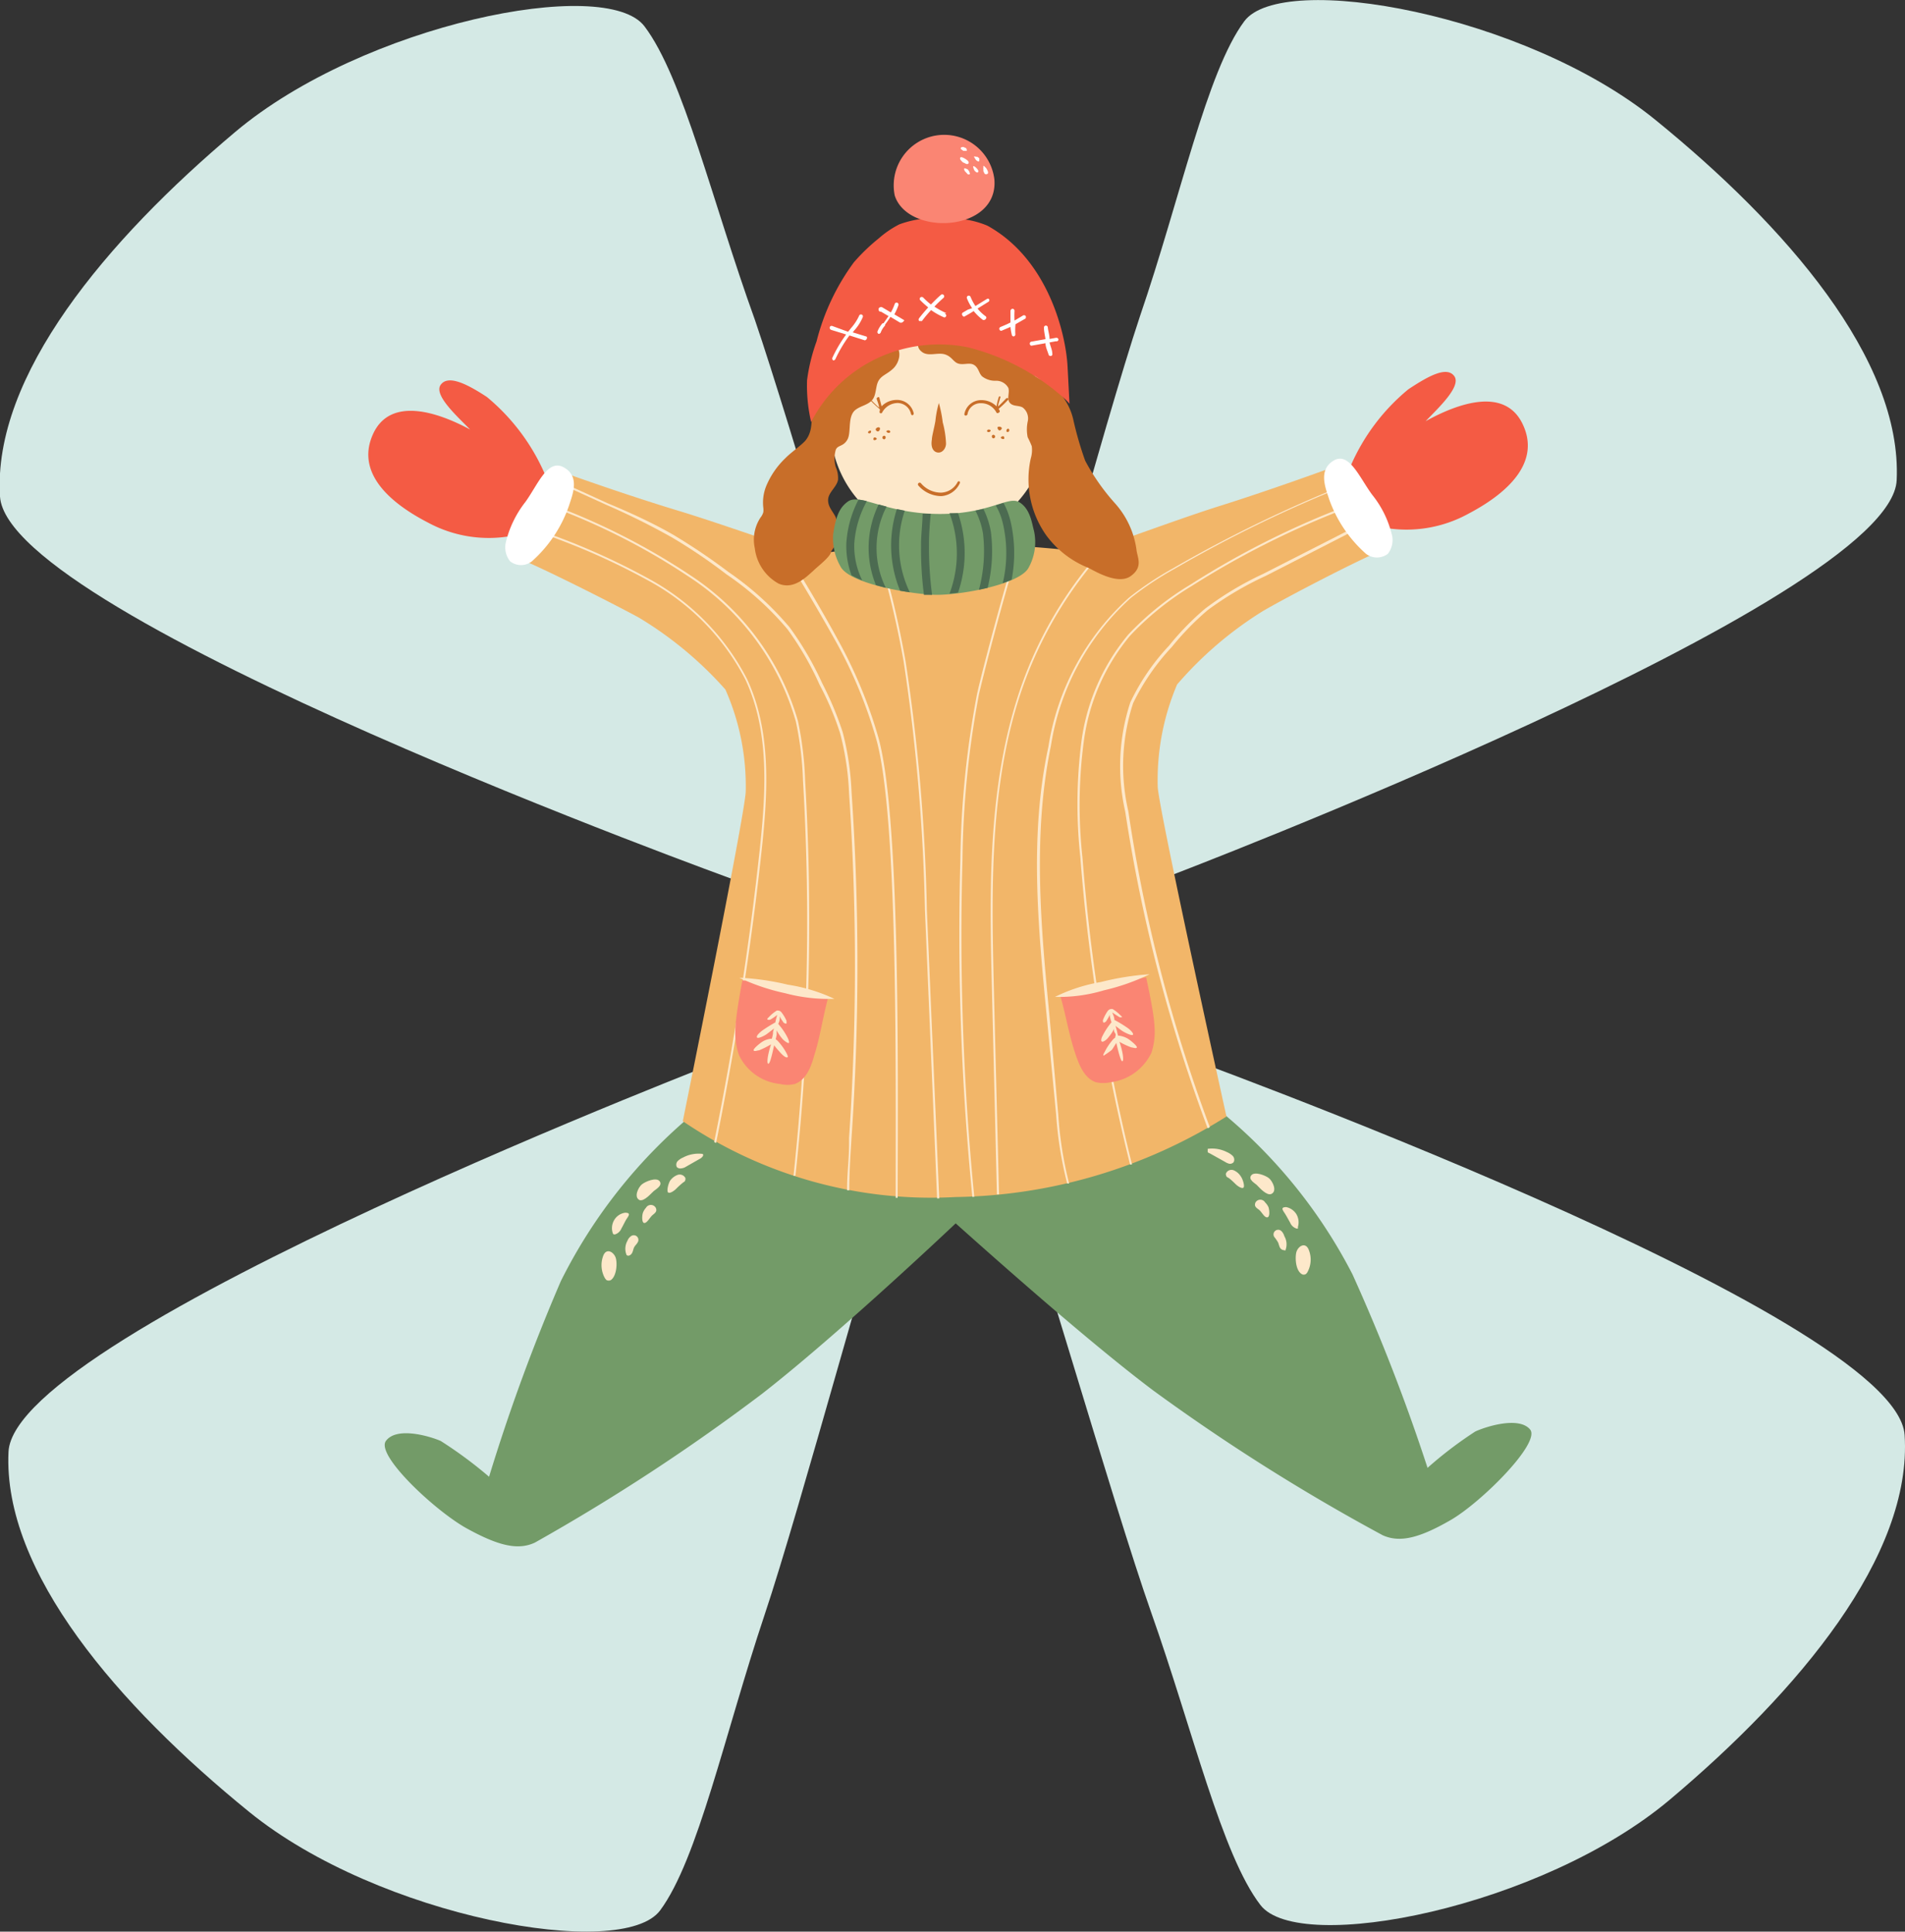 <svg xmlns="http://www.w3.org/2000/svg" viewBox="0 0 98.43 99.79"><rect x="0" y="0" width="98.43" height="99.79" fill="#333333" stroke="none"/><defs><style>.cls-1{fill:#d4e9e5;}.cls-2{fill:#739b68;}.cls-3{fill:#fde8ca;}.cls-4{fill:#f2b669;}.cls-5{fill:#f45b44;}.cls-6{fill:#fff;}.cls-7{fill:#fa8573;}.cls-8{fill:#c86e29;}.cls-9{fill:#4c6b51;}</style></defs><g id="Layer_2" data-name="Layer 2"><g id="Image"><path class="cls-1" d="M51.41,41.22c.05,0,.15-.22.29-.61,1.21-3.27,5.37-18.79,7.2-24.27C61,10.21,62.34,3.73,64.29,1.1S78.81.73,85.53,6.19,98.29,18.56,98,24.81,60.38,45.27,60.38,45.27L51.56,41"/><path class="cls-1" d="M46.87,41.26s-.15-.22-.3-.61C45.3,37.4,40.88,22,39,16.51,36.8,10.42,35.3,4,33.3,1.36S18.78,1.24,12.15,6.82-.39,19.41,0,25.65,38,45.47,38,45.47L46.72,41"/><path class="cls-1" d="M51.55,58.53c.05,0,.16.21.31.6,1.26,3.25,5.69,18.7,7.61,24.14,2.16,6.1,3.66,12.56,5.66,15.15s14.52.13,21.15-5.45S98.82,80.38,98.41,74.13,60.46,54.32,60.46,54.32l-8.75,4.42"/><path class="cls-1" d="M47,58.56c-.05,0-.15.22-.3.62-1.2,3.27-5.36,18.79-7.2,24.26-2.05,6.13-3.44,12.62-5.39,15.25s-14.52.37-21.24-5.09S.14,81.22.44,75,38,54.51,38,54.51l8.83,4.27"/><path class="cls-2" d="M79.06,73.85c-.56-.68-2.21-.18-2.83.1a20.52,20.52,0,0,0-2.47,1.88,97.92,97.92,0,0,0-3.88-10,26.6,26.6,0,0,0-7-8.57l-27,.23a26.77,26.77,0,0,0-6.9,8.69,97.27,97.27,0,0,0-3.71,10.11,21.88,21.88,0,0,0-2.5-1.85c-.63-.27-2.29-.74-2.83,0s2.58,3.64,4.18,4.52,2.63,1.15,3.52.73a103.52,103.52,0,0,0,11.74-7.69c3.16-2.46,7.72-6.65,10-8.8,2.36,2.11,7,6.22,10.19,8.62a103,103,0,0,0,11.87,7.49c.9.41,1.93.13,3.51-.78S79.62,74.54,79.06,73.85Z"/><path class="cls-3" d="M67.62,64.56c-.18-.44-.59-.16-.65.18s0,.91.29,1.08a.2.2,0,0,0,.21,0,.31.31,0,0,0,.09-.11A1.34,1.34,0,0,0,67.62,64.56Z"/><path class="cls-3" d="M66.46,62.36c-.3,0-.19.15-.09.3s.19.33.29.5a.52.52,0,0,0,.34.31h.06a.14.14,0,0,0,0-.08.83.83,0,0,0-.08-.67A.81.81,0,0,0,66.46,62.36Z"/><path class="cls-3" d="M65.69,61.68c.32-.15.06-.66-.12-.81s-.75-.37-.92-.15.19.4.3.51S65.45,61.79,65.69,61.68Z"/><path class="cls-3" d="M63.52,60.12a.25.25,0,0,0,.22-.08.28.28,0,0,0-.05-.33,1,1,0,0,0-.29-.19,1.7,1.7,0,0,0-1-.17s0,.1,0,.15.09.07.14.1l.77.43A.68.68,0,0,0,63.52,60.12Z"/><path class="cls-3" d="M64.11,60.77a.82.82,0,0,0-.36-.31.31.31,0,0,0-.4.15.11.11,0,0,0,0,.1s0,.08.09.12.29.23.4.34.31.24.4.19S64.23,60.94,64.11,60.77Z"/><path class="cls-3" d="M65.37,62.12a.29.29,0,0,0-.5,0c-.07.17,0,.25.16.36s.28.41.44.41.12-.39.07-.53A.81.81,0,0,0,65.37,62.12Z"/><path class="cls-3" d="M66.2,63.59a.24.24,0,0,0-.36.31,2.11,2.11,0,0,1,.2.29c.06.15.07.35.27.39s.1,0,.11,0a.83.83,0,0,0-.06-.72A.57.57,0,0,0,66.2,63.59Z"/><path class="cls-3" d="M31.17,64.87c.17-.44.59-.17.66.17s0,.91-.27,1.09a.25.25,0,0,1-.22,0,.48.48,0,0,1-.09-.11A1.37,1.37,0,0,1,31.17,64.87Z"/><path class="cls-3" d="M32.3,62.65c.3,0,.19.15.09.3s-.18.34-.28.51a.53.53,0,0,1-.33.31h-.07a.13.13,0,0,1-.05-.07.82.82,0,0,1,.08-.68A.78.78,0,0,1,32.3,62.65Z"/><path class="cls-3" d="M33.05,62c-.32-.15-.07-.66.11-.81s.75-.39.92-.17-.18.41-.3.51S33.3,62.07,33.05,62Z"/><path class="cls-3" d="M35.19,60.36a.25.25,0,0,1-.22-.07A.28.28,0,0,1,35,60a.84.84,0,0,1,.29-.2,1.7,1.7,0,0,1,1-.19c.05,0,.06.1,0,.15a.38.38,0,0,1-.14.11l-.77.44A.6.6,0,0,1,35.19,60.36Z"/><path class="cls-3" d="M34.62,61A.83.83,0,0,1,35,60.7a.33.33,0,0,1,.41.15.16.16,0,0,1,0,.1s0,.08-.09.12a4.1,4.1,0,0,0-.39.35c-.11.11-.31.24-.4.19S34.51,61.2,34.62,61Z"/><path class="cls-3" d="M33.38,62.39a.29.29,0,0,1,.5,0c.08.17,0,.25-.15.37s-.28.41-.43.42-.13-.39-.08-.53A.83.83,0,0,1,33.38,62.39Z"/><path class="cls-3" d="M32.58,63.88a.24.24,0,0,1,.37.3c-.06.11-.15.17-.2.29s-.06.35-.27.4c0,0-.1,0-.11-.05a.83.83,0,0,1,.05-.72A.48.48,0,0,1,32.58,63.88Z"/><path class="cls-4" d="M69.05,24.07s-3.14,1.16-6,2.06-6.83,2.48-7.3,2.38-1.54-.19-2.73-.28-6.84-.05-8,.06-2.26.23-2.73.34S37.81,27.22,35,26.37s-6-2-6-2-2.8,4.52-2.64,4.36S31.51,31.09,33,31.9a19.18,19.18,0,0,1,4.48,3.72,12.31,12.31,0,0,1,1.05,5.3c-.09,1.44-3.25,17-3.25,17a22.81,22.81,0,0,0,14.09,3.92,27,27,0,0,0,14-4.16s-3.43-15.53-3.55-17a12.62,12.62,0,0,1,1-5.32,19.18,19.18,0,0,1,4.43-3.79c1.43-.84,6.41-3.41,6.56-3.25S69.05,24.07,69.05,24.07Z"/><path class="cls-3" d="M56,38.29a10.7,10.7,0,0,1,2.39-5.45,15.13,15.13,0,0,1,3.19-2.57A44.49,44.49,0,0,1,70.27,26l-.06-.09a44,44,0,0,0-8.7,4.29,15,15,0,0,0-3.21,2.58,10.85,10.85,0,0,0-2.42,5.5,25.38,25.38,0,0,0-.06,6,96.08,96.08,0,0,0,2.57,15.88l.1,0a97.06,97.06,0,0,1-2.56-15.86A25.11,25.11,0,0,1,56,38.29Z"/><path class="cls-3" d="M54.23,52.53c-.44-4.6-.89-9.35.07-14a13,13,0,0,1,4.14-7.65,16.66,16.66,0,0,1,2.26-1.5,66.9,66.9,0,0,1,9-4.36L69.61,25a68.75,68.75,0,0,0-9,4.36,16.85,16.85,0,0,0-2.27,1.51,13.1,13.1,0,0,0-4.17,7.71c-1,4.63-.52,9.39-.08,14l.48,5a19.66,19.66,0,0,0,.57,3.56l.1,0a19.66,19.66,0,0,1-.56-3.55Z"/><path class="cls-3" d="M53.08,34.86a20.93,20.93,0,0,1,4.26-6.75l-.2.07A21,21,0,0,0,53,34.82C51,40,51.12,45.85,51.25,51l.26,10.7h.11L51.35,51C51.23,45.85,51.08,40,53.08,34.86Z"/><path class="cls-3" d="M46.79,34.16a49.94,49.94,0,0,0-1.41-5.89h-.11a49.67,49.67,0,0,1,1.42,5.9A98.71,98.71,0,0,1,47.79,47l.63,14.91h.11L47.89,47A97.28,97.28,0,0,0,46.79,34.16Z"/><path class="cls-3" d="M38.6,35.08a12.29,12.29,0,0,0-5-5.14,35.91,35.91,0,0,0-6.31-2.73l-.06.09A35.27,35.27,0,0,1,33.51,30a12.16,12.16,0,0,1,5,5.1c1.27,2.71,1.06,5.85.74,8.84C38.7,49,37.91,54,36.9,59l.1.05c1-5,1.8-10,2.35-15.08C39.67,41,39.88,37.82,38.6,35.08Z"/><path class="cls-3" d="M41.6,40.33a17.52,17.52,0,0,0-.37-3.08,13.44,13.44,0,0,0-5.59-7.55,34.51,34.51,0,0,0-7.59-3.79L28,26a34.11,34.11,0,0,1,7.57,3.78,13.29,13.29,0,0,1,5.55,7.49,17.07,17.07,0,0,1,.37,3.06A123,123,0,0,1,41,60.74l.1,0A122.56,122.56,0,0,0,41.6,40.33Z"/><path class="cls-3" d="M44,58.75a130.83,130.83,0,0,0,0-17.82,14.66,14.66,0,0,0-.46-3.11,17.1,17.1,0,0,0-1.06-2.53,16.38,16.38,0,0,0-1.68-2.88,15.89,15.89,0,0,0-3.16-2.86,32.45,32.45,0,0,0-2.83-1.91C33.7,27,32.53,26.47,31.4,26l-2.63-1.2-.06.09,2.64,1.2a36.64,36.64,0,0,1,3.38,1.68,28.35,28.35,0,0,1,2.82,1.91,15.37,15.37,0,0,1,3.14,2.83,15.85,15.85,0,0,1,1.66,2.87,15,15,0,0,1,1.06,2.51,14.38,14.38,0,0,1,.46,3.09,130.69,130.69,0,0,1,0,17.81l0,.3c0,.79-.11,1.6-.1,2.4l.11,0c0-.81.05-1.62.1-2.41Z"/><path class="cls-3" d="M69.42,27.53l-4.16,2.12a16.63,16.63,0,0,0-3,1.8,14,14,0,0,0-1.86,1.91,11.38,11.38,0,0,0-2,2.93,10.59,10.59,0,0,0-.26,5.64,81.58,81.58,0,0,0,4.26,16.36l.11-.06A80.35,80.35,0,0,1,58.3,41.91a10.4,10.4,0,0,1,.25-5.59,11.77,11.77,0,0,1,2-2.9,14.44,14.44,0,0,1,1.85-1.9,16.92,16.92,0,0,1,3-1.77l4.16-2.13A11.17,11.17,0,0,1,70.91,27l-.06-.09A11.17,11.17,0,0,0,69.42,27.53Z"/><path class="cls-3" d="M45.38,38.08a24.28,24.28,0,0,0-2.07-5c-.9-1.65-1.87-3.28-2.88-4.88l-.16,0c1,1.63,2,3.29,2.95,5a23.87,23.87,0,0,1,2.06,5c1.11,4,1,16.63,1,23.68h.1C46.4,54.74,46.5,42.06,45.38,38.08Z"/><path class="cls-3" d="M49.73,44.45a48.67,48.67,0,0,1,.85-8.57c.21-.93,1.17-4.69,2.09-7.67h-.11c-.91,3-1.87,6.69-2.08,7.66a48.75,48.75,0,0,0-.86,8.58,138.46,138.46,0,0,0,.62,17.38h.1A138.14,138.14,0,0,1,49.73,44.45Z"/><path class="cls-5" d="M19.29,22.39c.89-1.88,3.26-1.14,5-.2-.64-.66-1.9-1.78-1.52-2.31s1.34-.06,2.39.63a10.71,10.71,0,0,1,3,4l-1.7,3.17A6.6,6.6,0,0,1,22.12,27C19.91,25.86,18.4,24.29,19.29,22.39Z"/><path class="cls-6" d="M27.48,29a.91.91,0,0,1-1.12,0,1.15,1.15,0,0,1-.22-1,5.41,5.41,0,0,1,1-2.06c.65-.89,1.15-2.27,2-1.79s.43,1.43.25,2A6.83,6.83,0,0,1,27.48,29Z"/><path class="cls-5" d="M78.66,21.88c-.92-1.87-3.27-1.08-5-.12.63-.66,1.87-1.8,1.48-2.33s-1.34,0-2.37.68a10.56,10.56,0,0,0-3,4l1.75,3.15a6.64,6.64,0,0,0,4.35-.72C78.1,25.37,79.59,23.77,78.66,21.88Z"/><path class="cls-6" d="M70.58,28.61a.93.93,0,0,0,1.13,0,1.15,1.15,0,0,0,.19-1.05,5.23,5.23,0,0,0-1-2c-.66-.89-1.19-2.25-2-1.76s-.4,1.44-.22,2A6.79,6.79,0,0,0,70.58,28.61Z"/><path class="cls-7" d="M59.65,53a3.53,3.53,0,0,1-.15,1.37,2.71,2.71,0,0,1-2.12,1.54,1.72,1.72,0,0,1-.75,0c-.58-.19-.85-.84-1.05-1.42-.34-1-.46-1.84-.78-3l2.42-.58c1-.25,2-.42,2-.42S59.63,52.32,59.65,53Z"/><path class="cls-3" d="M54.51,51.5a8.66,8.66,0,0,1,2.38-.77,14.18,14.18,0,0,1,2.51-.4,11,11,0,0,1-2.36.83A8.08,8.08,0,0,1,54.51,51.5Z"/><path class="cls-3" d="M58.26,53.65a1.18,1.18,0,0,0-.49-.15,2.15,2.15,0,0,1-.06-.25L57.64,53c.11.08.25.2.38.28s.48.25.52.17-.17-.27-.27-.34a6.17,6.17,0,0,0-.69-.42c0-.16-.08-.29-.11-.39.11.09.27.18.36.24a.21.21,0,0,0,.15,0v0s0,0,0,0a.3.3,0,0,0-.08-.08,1.86,1.86,0,0,0-.41-.33.29.29,0,0,0-.1,0s-.07,0-.15.09a2.11,2.11,0,0,0-.24.45.15.15,0,0,0,0,.13c0,.07.16,0,.19-.1a1.55,1.55,0,0,0,.15-.28c0,.12.05.25.09.4a.27.27,0,0,0-.07.08,3.59,3.59,0,0,0-.42.67s-.09.21,0,.24.28-.14.33-.22a2.14,2.14,0,0,0,.29-.43c0,.11,0,.13.06.22s0,.14,0,.23a.48.48,0,0,0-.11.09,3,3,0,0,0-.43.64.91.91,0,0,0-.07.14s0,.05,0,.06.38-.24.44-.31.16-.25.23-.35c.1.44.24,1,.32.94s0-.55-.16-1a3.81,3.81,0,0,0,.62.29c.08,0,.25.08.28,0S58.38,53.72,58.26,53.65Z"/><path class="cls-7" d="M38,53.14a3.47,3.47,0,0,0,.18,1.36A2.64,2.64,0,0,0,40.31,56a1.58,1.58,0,0,0,.75,0c.58-.2.84-.86,1-1.44.32-1,.42-1.84.72-3-.59-.12-1.55-.34-2.42-.54-1-.23-2-.38-2-.38S38,52.5,38,53.14Z"/><path class="cls-3" d="M43.11,51.6a8.72,8.72,0,0,0-2.4-.73,13.38,13.38,0,0,0-2.51-.36,10.74,10.74,0,0,0,2.37.8A8.67,8.67,0,0,0,43.11,51.6Z"/><path class="cls-3" d="M39.4,53.81a1,1,0,0,1,.48-.15,2.23,2.23,0,0,0,.06-.26c0-.07,0-.14.06-.27l-.38.29c-.14.1-.47.26-.51.17s.16-.26.26-.34a7,7,0,0,1,.69-.43,3.59,3.59,0,0,1,.1-.39,2.76,2.76,0,0,1-.35.24.2.2,0,0,1-.16,0h0s0,0,0-.05l.08-.08a2.13,2.13,0,0,1,.4-.33.19.19,0,0,1,.1,0s.08,0,.15.09a2,2,0,0,1,.26.44s0,.1,0,.13-.16,0-.19-.1a1.12,1.12,0,0,1-.16-.27c0,.11,0,.25-.08.39l.07.09a3.26,3.26,0,0,1,.43.66s.09.2.05.24-.28-.14-.33-.21a2.25,2.25,0,0,1-.3-.44c0,.12,0,.14,0,.23l-.05.23a.48.48,0,0,1,.11.09,3,3,0,0,1,.45.63.84.84,0,0,1,.06.14.06.06,0,0,1,0,.06c-.11.09-.38-.23-.45-.31A3.39,3.39,0,0,1,40,54c-.1.44-.22,1-.31.95s0-.55.15-1a4.48,4.48,0,0,1-.62.31c-.08,0-.25.08-.28,0S39.28,53.88,39.4,53.81Z"/><path class="cls-3" d="M54.09,21.7a5.86,5.86,0,0,1-5.54,6.14,5.86,5.86,0,0,1-5.64-6.05,5.86,5.86,0,0,1,5.54-6.14A5.86,5.86,0,0,1,54.09,21.7Z"/><path class="cls-8" d="M52.09,20.58a.09.09,0,0,0-.1,0c-.15.16-.31.32-.42.42,0-.11.07-.29.11-.44a.07.07,0,0,0,0-.08.06.06,0,0,0-.08.05,3.45,3.45,0,0,0-.11.46,1.11,1.11,0,0,0-.78-.32.88.88,0,0,0-.88.71.07.07,0,0,0,.07.09,0,0,0,0,0,0,0,.1.1,0,0,0,.09-.07.68.68,0,0,1,.68-.57h0a.89.89,0,0,1,.82.49.08.08,0,0,0,.11,0,.08.08,0,0,0,.05-.11l-.05-.09a5.37,5.37,0,0,0,.51-.49A.09.09,0,0,0,52.09,20.58Z"/><path class="cls-8" d="M44.89,20.64a.09.09,0,0,1,.1,0c.15.16.32.32.43.42,0-.12-.07-.29-.12-.44a.07.07,0,0,1,.05-.09.06.06,0,0,1,.08,0c.06.22.1.36.12.46a1.09,1.09,0,0,1,.77-.33.88.88,0,0,1,.89.69.09.09,0,0,1-.06.1h0a.08.08,0,0,1-.08-.07.72.72,0,0,0-.69-.56h0a.92.92,0,0,0-.81.51.08.08,0,0,1-.11,0,.1.1,0,0,1,0-.11s0,0,0-.08a6.33,6.33,0,0,1-.52-.49A.09.09,0,0,1,44.89,20.64Z"/><path class="cls-8" d="M51,22.27c0,.06.13.08.18,0S51,22.14,51,22.27Z"/><path class="cls-8" d="M51.54,22.08c0,.11.1.23.2.1S51.57,22,51.54,22.08Z"/><path class="cls-8" d="M51.89,22.61c0-.13-.18-.06-.18,0S51.92,22.74,51.89,22.61Z"/><path class="cls-8" d="M51.3,22.64a.09.09,0,0,0,.09-.15C51.29,22.4,51.18,22.55,51.3,22.64Z"/><path class="cls-8" d="M52,22.27c0,.07.16.07.15-.05S52,22.13,52,22.27Z"/><path class="cls-8" d="M46,22.31c0,.06-.13.08-.19,0S46,22.18,46,22.31Z"/><path class="cls-8" d="M45.47,22.13c0,.11-.1.23-.2.11S45.44,22,45.47,22.13Z"/><path class="cls-8" d="M45.13,22.67c0-.13.17-.06.17,0S45.1,22.79,45.13,22.67Z"/><path class="cls-8" d="M45.71,22.69a.09.09,0,0,1-.09-.15C45.72,22.45,45.83,22.6,45.71,22.69Z"/><path class="cls-8" d="M45,22.33c0,.07-.16.08-.15,0S45.06,22.19,45,22.33Z"/><path class="cls-8" d="M48.51,20.82a6.46,6.46,0,0,1,.2,1,4.86,4.86,0,0,1,.17,1.09c0,.25-.18.48-.4.47s-.41-.22-.33-.68c0-.16.11-.55.18-.94A5.17,5.17,0,0,1,48.51,20.82Z"/><path class="cls-8" d="M48.64,25.63a1.59,1.59,0,0,1-1.2-.56.09.09,0,0,1,.14-.11,1.36,1.36,0,0,0,1.06.49,1,1,0,0,0,.83-.53.08.08,0,0,1,.11-.05.1.1,0,0,1,0,.12A1.14,1.14,0,0,1,48.64,25.63Z"/><path class="cls-8" d="M54.07,27.67a5,5,0,0,0,2.15,1.66c.22.09,1.5.92,2.19.44s.34-1,.31-1.38A4.5,4.5,0,0,0,57.61,26a11,11,0,0,1-1.54-2.2,17.62,17.62,0,0,1-.62-2.15,3.13,3.13,0,0,0-1.22-1.82c-.24-.14-.51-.23-.74-.39a5.4,5.4,0,0,1-.79-.92,5,5,0,0,0-2-1.17A3.82,3.82,0,0,0,48.32,17c-.43.12-1.28.75-.67,1.19.33.24.81,0,1.18.12s.43.41.71.48.57-.08.8.07.23.41.4.58a1.09,1.09,0,0,0,.72.23.71.71,0,0,1,.64.37c.08.24-.09.55.07.76s.46.13.67.25a.71.71,0,0,1,.26.73,2,2,0,0,0,0,.81,4.69,4.69,0,0,1,.21.46,1.5,1.5,0,0,1-.05.63A5,5,0,0,0,54.07,27.67Z"/><path class="cls-8" d="M42.94,28.49c0,.26-.73.8-.92,1-.35.3-1,1-1.79.66A2.41,2.41,0,0,1,39,28.32a2.07,2.07,0,0,1,.3-1.59.78.78,0,0,0,.14-.27.91.91,0,0,0,0-.23,2.28,2.28,0,0,1,.15-1.12,4.24,4.24,0,0,1,1-1.45c.25-.26.74-.6,1-.87.65-.74.07-1.78.69-2.55a2,2,0,0,1,.6-.49,1.63,1.63,0,0,0,.35-.23,1.41,1.41,0,0,0,.24-.36,2.77,2.77,0,0,1,1.2-1.44,2,2,0,0,1,1.1-.08,1.15,1.15,0,0,1,.45.16c.42.3.25.94-.07,1.24s-.58.34-.75.62-.11.74-.33,1-.58.3-.85.5c-.45.33-.22,1.15-.43,1.54s-.52.28-.61.55a1.61,1.61,0,0,0,0,.87,1.42,1.42,0,0,1,.12.67c-.07.37-.48.63-.51,1s.23.61.38.91A1.83,1.83,0,0,1,42.94,28.49Z"/><path class="cls-5" d="M55.16,18.93c-.09-1.68-1-5.54-4.14-7.27a4.81,4.81,0,0,0-2.24-.36,5.16,5.16,0,0,0-2.31.29,5.08,5.08,0,0,0-1.06.72,10.1,10.1,0,0,0-1.29,1.24,11.75,11.75,0,0,0-1.93,4.09,9.42,9.42,0,0,0-.49,2,8.34,8.34,0,0,0,.21,2.16,7.41,7.41,0,0,1,3.37-3.27A7.52,7.52,0,0,1,50,17.94a11.73,11.73,0,0,1,5,2.65,2.65,2.65,0,0,1,.26.27S55.2,19.67,55.16,18.93Z"/><path class="cls-6" d="M44.78,17.39l-.72-.22,0,0,.08-.1a2.38,2.38,0,0,0,.44-.69.1.1,0,0,0-.06-.13.1.1,0,0,0-.13.06,2.52,2.52,0,0,1-.41.63l-.08.1-.08.1L43,16.84a.1.1,0,0,0-.13.07.12.12,0,0,0,.07.13l.78.24a6.89,6.89,0,0,0-.71,1.2.11.11,0,0,0,.05.14h0a.13.13,0,0,0,.1-.06,7,7,0,0,1,.73-1.23l.79.25h0a.12.12,0,0,0,.1-.07A.11.11,0,0,0,44.78,17.39Z"/><path class="cls-6" d="M46.72,16.54l-.51-.3a2.81,2.81,0,0,0,.21-.47.1.1,0,0,0-.06-.13.1.1,0,0,0-.13.06,2.48,2.48,0,0,1-.2.44l-.44-.26a.12.12,0,0,0-.13,0,.11.11,0,0,0-.06.14.1.1,0,0,0,.12.08h0l.39.23-.26.37-.05,0a1.41,1.41,0,0,0-.26.42.1.1,0,0,0,.07.13h0a.13.13,0,0,0,.1-.08,1,1,0,0,1,.22-.35l0-.05c.1-.13.19-.26.28-.4l.5.3h.06a.12.12,0,0,0,.09-.05A.11.11,0,0,0,46.72,16.54Z"/><path class="cls-6" d="M48.9,16.18a4.19,4.19,0,0,1-.62-.34c.15-.16.31-.31.48-.46a.11.11,0,0,0,0-.14.1.1,0,0,0-.15,0c-.18.15-.34.32-.51.49a3.42,3.42,0,0,1-.4-.36.11.11,0,0,0-.15,0,.1.1,0,0,0,0,.14,4.72,4.72,0,0,0,.41.37c-.16.18-.32.36-.47.56a.11.11,0,0,0,0,.14.08.08,0,0,0,.07,0,.09.09,0,0,0,.08,0,6.06,6.06,0,0,1,.47-.56,3.48,3.48,0,0,0,.68.38h0a.1.1,0,0,0,0-.2Z"/><path class="cls-6" d="M51,15.44l-.6.37a2.64,2.64,0,0,1-.25-.47.1.1,0,1,0-.19.07,2.49,2.49,0,0,0,.27.51L50,16l-.27.16a.11.11,0,0,0,0,.14.11.11,0,0,0,.09.06l0,0,.28-.16.21-.13a2.62,2.62,0,0,0,.48.46l.06,0a.1.1,0,0,0,.08-.05.09.09,0,0,0,0-.14,2,2,0,0,1-.42-.4l.58-.36a.1.1,0,0,0,0-.14A.1.1,0,0,0,51,15.44Z"/><path class="cls-6" d="M52.47,16.75l.51-.29a.11.11,0,0,0,0-.15.11.11,0,0,0-.14,0l-.42.25a4.17,4.17,0,0,1,0-.5.11.11,0,0,0-.1-.11.13.13,0,0,0-.11.1c0,.21,0,.41,0,.61-.17.09-.34.16-.51.23a.1.1,0,0,0-.06.13.1.1,0,0,0,.1.07h0l.47-.2a2.93,2.93,0,0,0,.07.41.1.1,0,0,0,.1.08h0a.11.11,0,0,0,.08-.13A3.4,3.4,0,0,1,52.47,16.75Z"/><path class="cls-6" d="M54.69,17.53a.11.11,0,0,0-.12-.08l-.34.06c0-.2-.07-.39-.09-.59a.1.1,0,1,0-.2,0c0,.2.05.4.08.6l-.73.13a.1.1,0,0,0-.08.12.1.1,0,0,0,.08.09h0l.73-.13c0,.2.1.39.16.59a.1.1,0,0,0,.08.07h.05a.1.1,0,0,0,.06-.13c0-.19-.1-.38-.14-.57l.33-.06A.1.1,0,0,0,54.69,17.53Z"/><path class="cls-7" d="M51.38,9.28a2.61,2.61,0,1,0-5.15.82C46.91,12.22,51.59,12,51.38,9.28Z"/><path class="cls-6" d="M50.81,8.57s0,0,0,.08a.3.3,0,0,0,0,.1l0,.09a.47.47,0,0,0,.05.1s0,.06.09.06.11-.05.1-.12a.73.73,0,0,0-.1-.2l-.09-.09A.07.07,0,0,0,50.81,8.57Z"/><path class="cls-6" d="M50.33,8.11l.08.13a.24.24,0,0,0,.09.08.08.08,0,0,0,.1,0c0-.05,0-.09,0-.14L50.5,8.1l0,0,0,0-.06,0h0S50.3,8.06,50.33,8.11Z"/><path class="cls-6" d="M49.65,7.63a.07.07,0,0,0,0,.07l.12.09a.19.19,0,0,0,.08,0,.12.12,0,0,0,.08,0c.06,0,0-.09,0-.13l-.16-.07C49.73,7.6,49.66,7.6,49.65,7.63Z"/><path class="cls-6" d="M49.82,8.7s0,.05,0,.07a.3.3,0,0,0,.09.13L50,9a.1.1,0,0,0,.09,0c.06,0,0-.08,0-.12A.88.88,0,0,0,50,8.75C49.9,8.71,49.84,8.68,49.82,8.7Z"/><path class="cls-6" d="M49.62,8.14a.09.09,0,0,0,0,.1.75.75,0,0,0,.15.16c.06,0,.15.1.23.07s.06-.11,0-.17S49.67,8.06,49.62,8.14Z"/><path class="cls-6" d="M50.29,8.59a.1.1,0,0,0,0,.07.94.94,0,0,0,.06.15s.08.1.14.1.07-.05.05-.11S50.34,8.55,50.29,8.59Z"/><path class="cls-2" d="M43.81,25.91c.62-.44,1.9.59,4.57.64s3.7-.95,4.28-.61.66,1.12.76,1.46a2.72,2.72,0,0,1-.28,1.94c-.45.82-3.3,1.38-4.72,1.39-1.13,0-4.55-.54-5-1.48a2.92,2.92,0,0,1-.37-1.66C43.2,26.59,43.41,26.2,43.81,25.91Z"/><path class="cls-9" d="M44.14,28.09a5.24,5.24,0,0,1,.65-2.2,2.65,2.65,0,0,0-.43-.08,5.57,5.57,0,0,0-.63,2.26A4.29,4.29,0,0,0,44,29.72a4.72,4.72,0,0,0,.55.26A4,4,0,0,1,44.14,28.09Z"/><path class="cls-9" d="M45.81,26.17l-.41-.11a5.1,5.1,0,0,0-.14,4.17l.51.14A4.67,4.67,0,0,1,45.81,26.17Z"/><path class="cls-9" d="M46.75,26.38l-.41-.08a6.12,6.12,0,0,0,.17,4.22l.5.08A5.57,5.57,0,0,1,46.75,26.38Z"/><path class="cls-9" d="M52.21,26.91a3.92,3.92,0,0,0-.36-.93l-.4.13a3.25,3.25,0,0,1,.36.9,6.71,6.71,0,0,1,0,3.12l.46-.18A7.25,7.25,0,0,0,52.21,26.91Z"/><path class="cls-9" d="M51.2,27.49a4.22,4.22,0,0,0-.39-1.2l-.41.09a4,4,0,0,1,.39,1.18,7.71,7.71,0,0,1-.21,2.91l.45-.1A7.93,7.93,0,0,0,51.2,27.49Z"/><path class="cls-9" d="M49.5,26.51l-.44,0a5.9,5.9,0,0,1,0,4.16l.44-.05A6.32,6.32,0,0,0,49.5,26.51Z"/><path class="cls-9" d="M48,28.18v-.12c0-.44.05-1.12.09-1.52l-.42,0c0,.42-.08,1.09-.08,1.56v.11a18.31,18.31,0,0,0,.15,2.52l.42,0A18.81,18.81,0,0,1,48,28.18Z"/></g></g></svg>